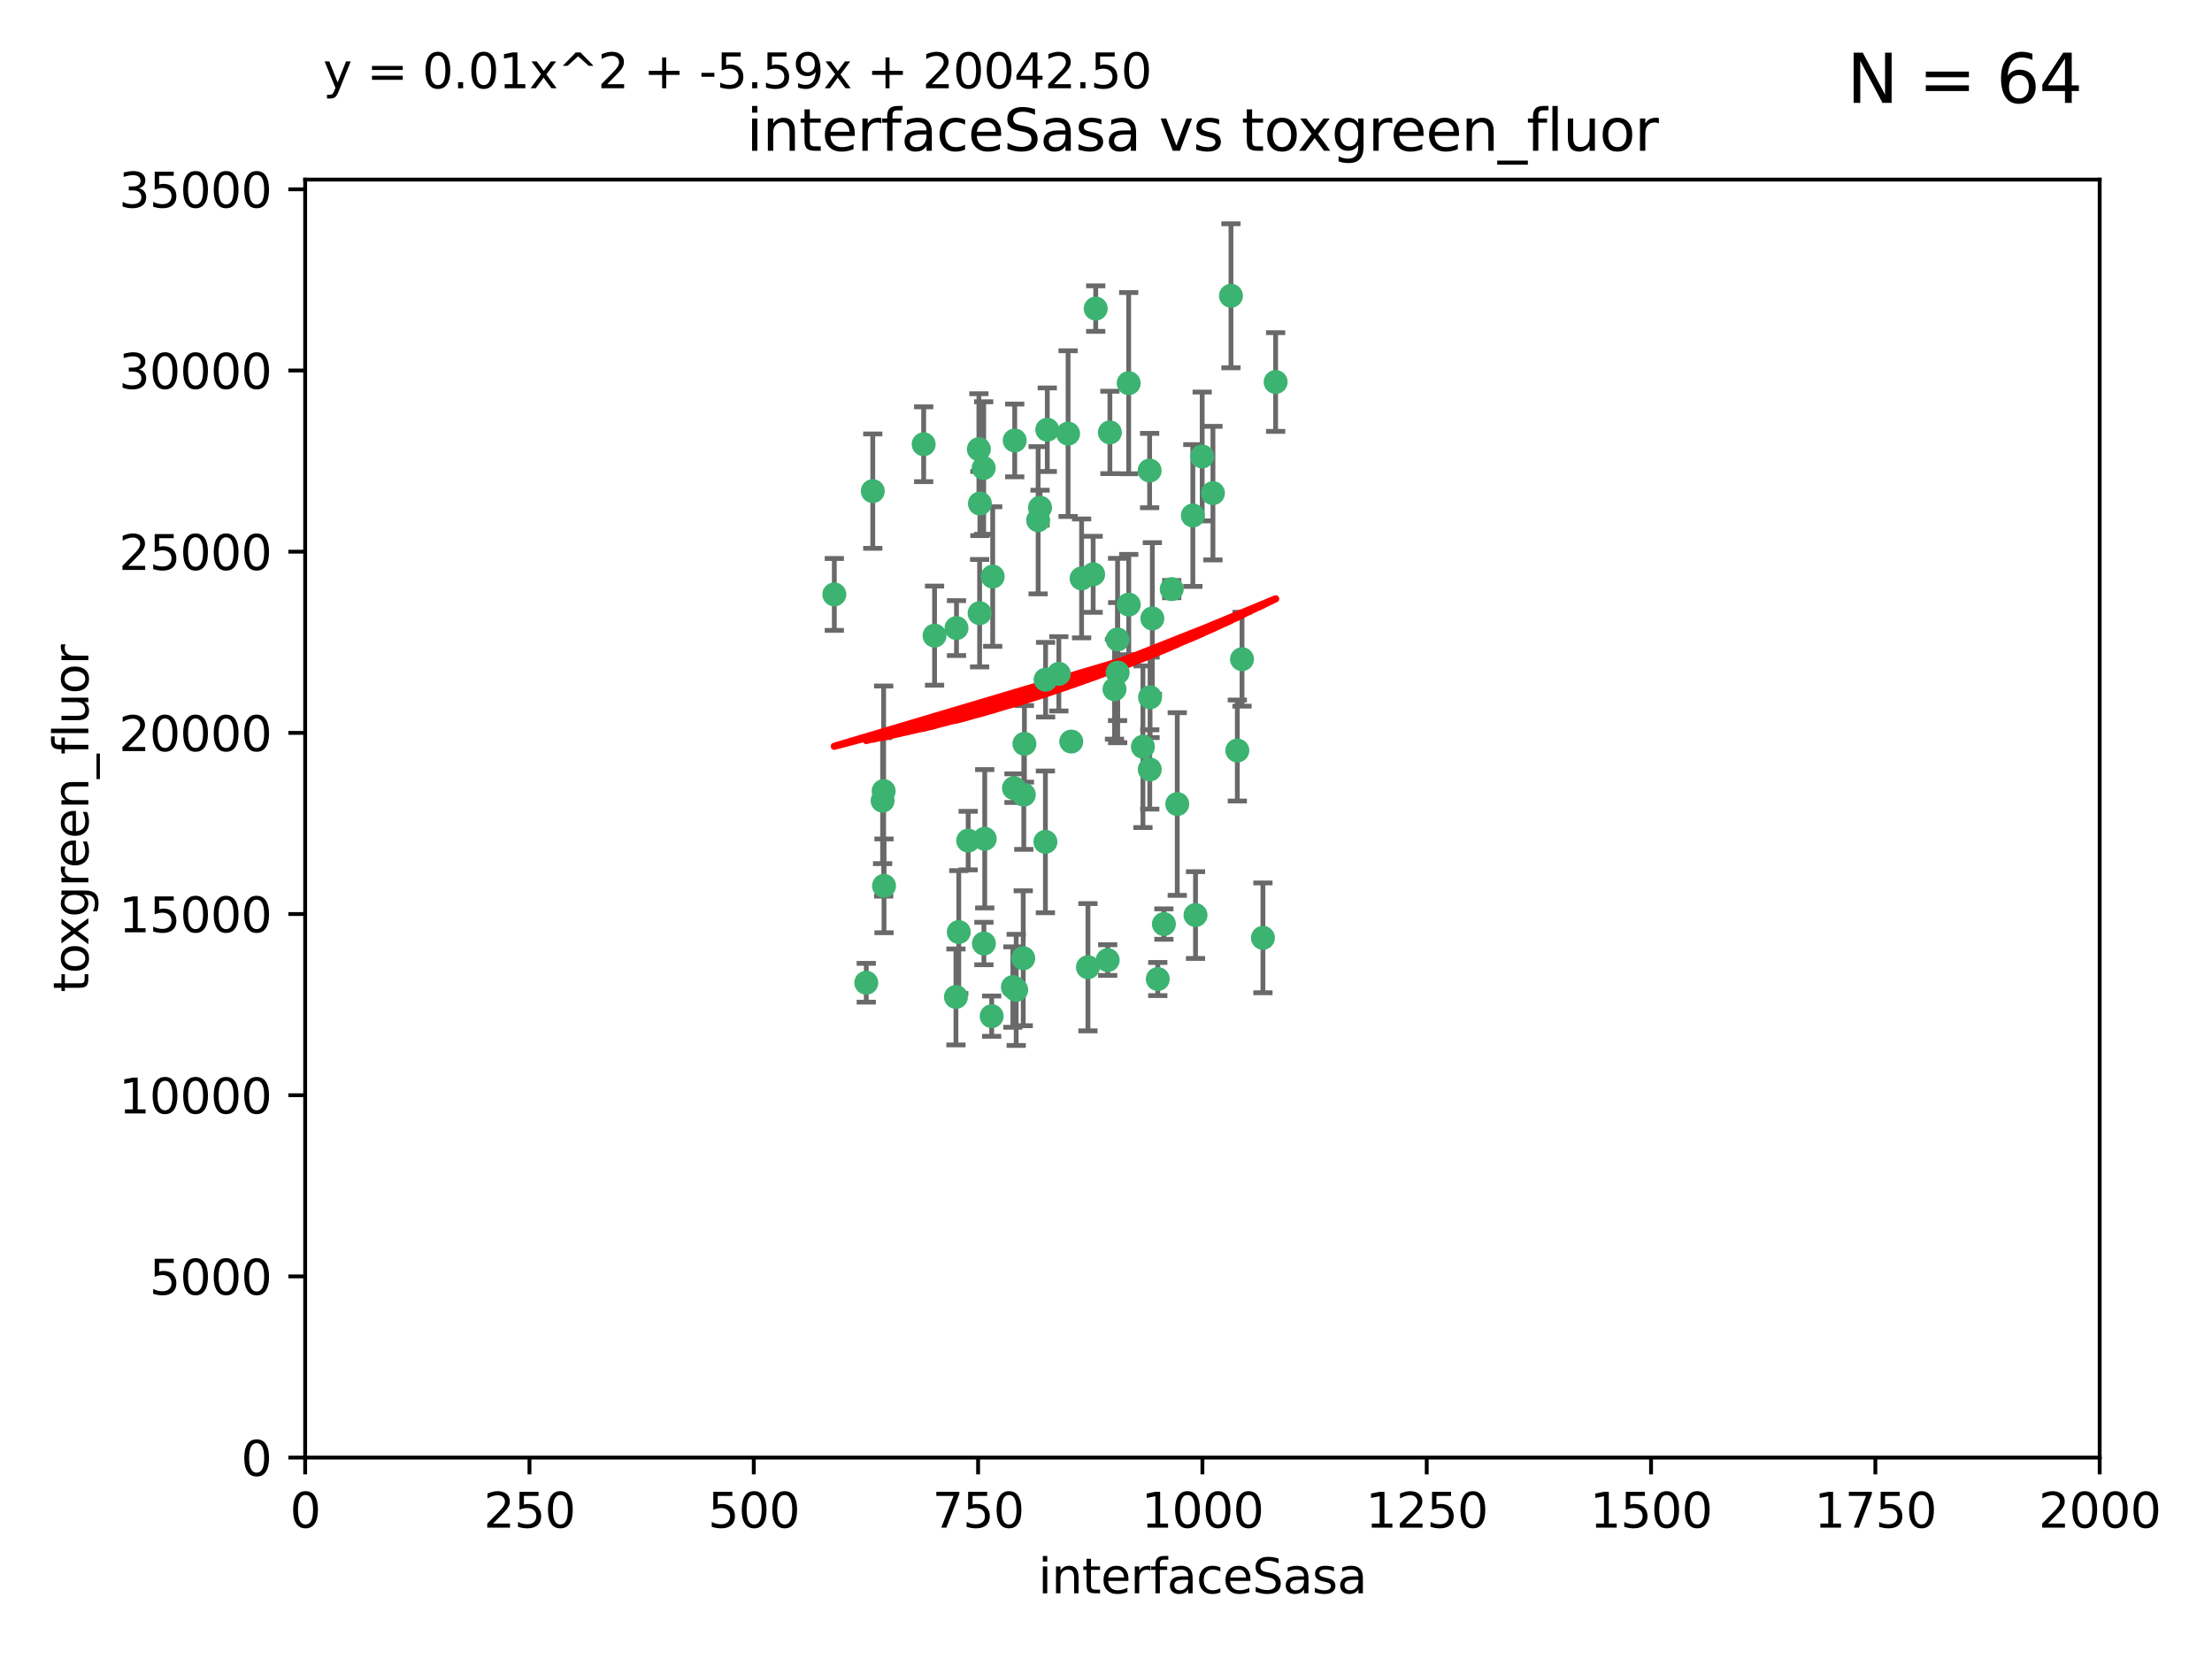 <?xml version="1.0" encoding="utf-8" standalone="no"?>
<!DOCTYPE svg PUBLIC "-//W3C//DTD SVG 1.1//EN"
  "http://www.w3.org/Graphics/SVG/1.1/DTD/svg11.dtd">
<svg xmlns:xlink="http://www.w3.org/1999/xlink" width="460.8pt" height="345.6pt" viewBox="0 0 460.8 345.6" xmlns="http://www.w3.org/2000/svg" version="1.1">
 <defs>
  <style type="text/css">*{stroke-linejoin: round; stroke-linecap: butt}</style>
 </defs>
 <g id="figure_1">
  <g id="patch_1">
   <path d="M 0 345.6 
L 460.8 345.6 
L 460.8 0 
L 0 0 
z
" style="fill: #ffffff"/>
  </g>
  <g id="axes_1">
   <g id="patch_2">
    <path d="M 63.571 303.64 
L 437.4 303.64 
L 437.4 37.411 
L 63.571 37.411 
z
" style="fill: #ffffff"/>
   </g>
   <g id="PathCollection_1">
    <defs>
     <path id="m2367b7f973" d="M 0 1.118 
C 0.297 1.118 0.581 1 0.791 0.791 
C 1 0.581 1.118 0.297 1.118 0 
C 1.118 -0.297 1 -0.581 0.791 -0.791 
C 0.581 -1 0.297 -1.118 0 -1.118 
C -0.297 -1.118 -0.581 -1 -0.791 -0.791 
C -1 -0.581 -1.118 -0.297 -1.118 0 
C -1.118 0.297 -1 0.581 -0.791 0.791 
C -0.581 1 -0.297 1.118 0 1.118 
z
" style="stroke: #3cb371"/>
    </defs>
    <g clip-path="url(#pd99a29a037)">
     <use xlink:href="#m2367b7f973" x="239.489" y="98.026" style="fill: #3cb371; stroke: #3cb371"/>
     <use xlink:href="#m2367b7f973" x="250.437" y="95.094" style="fill: #3cb371; stroke: #3cb371"/>
     <use xlink:href="#m2367b7f973" x="218.168" y="89.516" style="fill: #3cb371; stroke: #3cb371"/>
     <use xlink:href="#m2367b7f973" x="265.738" y="79.578" style="fill: #3cb371; stroke: #3cb371"/>
     <use xlink:href="#m2367b7f973" x="252.676" y="102.727" style="fill: #3cb371; stroke: #3cb371"/>
     <use xlink:href="#m2367b7f973" x="240.054" y="128.839" style="fill: #3cb371; stroke: #3cb371"/>
     <use xlink:href="#m2367b7f973" x="258.734" y="137.321" style="fill: #3cb371; stroke: #3cb371"/>
     <use xlink:href="#m2367b7f973" x="211.385" y="91.754" style="fill: #3cb371; stroke: #3cb371"/>
     <use xlink:href="#m2367b7f973" x="235.142" y="125.947" style="fill: #3cb371; stroke: #3cb371"/>
     <use xlink:href="#m2367b7f973" x="223.161" y="154.483" style="fill: #3cb371; stroke: #3cb371"/>
     <use xlink:href="#m2367b7f973" x="248.491" y="107.386" style="fill: #3cb371; stroke: #3cb371"/>
     <use xlink:href="#m2367b7f973" x="227.725" y="119.635" style="fill: #3cb371; stroke: #3cb371"/>
     <use xlink:href="#m2367b7f973" x="235.125" y="79.819" style="fill: #3cb371; stroke: #3cb371"/>
     <use xlink:href="#m2367b7f973" x="244.091" y="122.72" style="fill: #3cb371; stroke: #3cb371"/>
     <use xlink:href="#m2367b7f973" x="241.185" y="203.953" style="fill: #3cb371; stroke: #3cb371"/>
     <use xlink:href="#m2367b7f973" x="231.211" y="90.084" style="fill: #3cb371; stroke: #3cb371"/>
     <use xlink:href="#m2367b7f973" x="213.404" y="154.954" style="fill: #3cb371; stroke: #3cb371"/>
     <use xlink:href="#m2367b7f973" x="204.131" y="104.896" style="fill: #3cb371; stroke: #3cb371"/>
     <use xlink:href="#m2367b7f973" x="257.757" y="156.348" style="fill: #3cb371; stroke: #3cb371"/>
     <use xlink:href="#m2367b7f973" x="216.658" y="105.756" style="fill: #3cb371; stroke: #3cb371"/>
     <use xlink:href="#m2367b7f973" x="204.916" y="97.498" style="fill: #3cb371; stroke: #3cb371"/>
     <use xlink:href="#m2367b7f973" x="192.417" y="92.545" style="fill: #3cb371; stroke: #3cb371"/>
     <use xlink:href="#m2367b7f973" x="213.275" y="165.548" style="fill: #3cb371; stroke: #3cb371"/>
     <use xlink:href="#m2367b7f973" x="222.501" y="90.332" style="fill: #3cb371; stroke: #3cb371"/>
     <use xlink:href="#m2367b7f973" x="206.796" y="120.108" style="fill: #3cb371; stroke: #3cb371"/>
     <use xlink:href="#m2367b7f973" x="206.585" y="211.686" style="fill: #3cb371; stroke: #3cb371"/>
     <use xlink:href="#m2367b7f973" x="230.751" y="200.005" style="fill: #3cb371; stroke: #3cb371"/>
     <use xlink:href="#m2367b7f973" x="199.256" y="130.84" style="fill: #3cb371; stroke: #3cb371"/>
     <use xlink:href="#m2367b7f973" x="211.69" y="206.213" style="fill: #3cb371; stroke: #3cb371"/>
     <use xlink:href="#m2367b7f973" x="213.159" y="199.62" style="fill: #3cb371; stroke: #3cb371"/>
     <use xlink:href="#m2367b7f973" x="217.777" y="175.376" style="fill: #3cb371; stroke: #3cb371"/>
     <use xlink:href="#m2367b7f973" x="216.26" y="108.373" style="fill: #3cb371; stroke: #3cb371"/>
     <use xlink:href="#m2367b7f973" x="220.577" y="140.37" style="fill: #3cb371; stroke: #3cb371"/>
     <use xlink:href="#m2367b7f973" x="203.92" y="93.572" style="fill: #3cb371; stroke: #3cb371"/>
     <use xlink:href="#m2367b7f973" x="181.815" y="102.308" style="fill: #3cb371; stroke: #3cb371"/>
     <use xlink:href="#m2367b7f973" x="204.073" y="127.738" style="fill: #3cb371; stroke: #3cb371"/>
     <use xlink:href="#m2367b7f973" x="239.579" y="145.262" style="fill: #3cb371; stroke: #3cb371"/>
     <use xlink:href="#m2367b7f973" x="232.833" y="140.122" style="fill: #3cb371; stroke: #3cb371"/>
     <use xlink:href="#m2367b7f973" x="263.091" y="195.371" style="fill: #3cb371; stroke: #3cb371"/>
     <use xlink:href="#m2367b7f973" x="210.998" y="205.621" style="fill: #3cb371; stroke: #3cb371"/>
     <use xlink:href="#m2367b7f973" x="256.433" y="61.614" style="fill: #3cb371; stroke: #3cb371"/>
     <use xlink:href="#m2367b7f973" x="249.05" y="190.622" style="fill: #3cb371; stroke: #3cb371"/>
     <use xlink:href="#m2367b7f973" x="194.686" y="132.411" style="fill: #3cb371; stroke: #3cb371"/>
     <use xlink:href="#m2367b7f973" x="183.864" y="166.79" style="fill: #3cb371; stroke: #3cb371"/>
     <use xlink:href="#m2367b7f973" x="225.318" y="120.494" style="fill: #3cb371; stroke: #3cb371"/>
     <use xlink:href="#m2367b7f973" x="180.458" y="204.723" style="fill: #3cb371; stroke: #3cb371"/>
     <use xlink:href="#m2367b7f973" x="211.23" y="164.19" style="fill: #3cb371; stroke: #3cb371"/>
     <use xlink:href="#m2367b7f973" x="238.093" y="155.561" style="fill: #3cb371; stroke: #3cb371"/>
     <use xlink:href="#m2367b7f973" x="199.14" y="207.684" style="fill: #3cb371; stroke: #3cb371"/>
     <use xlink:href="#m2367b7f973" x="232.811" y="133.213" style="fill: #3cb371; stroke: #3cb371"/>
     <use xlink:href="#m2367b7f973" x="239.516" y="160.289" style="fill: #3cb371; stroke: #3cb371"/>
     <use xlink:href="#m2367b7f973" x="204.964" y="196.552" style="fill: #3cb371; stroke: #3cb371"/>
     <use xlink:href="#m2367b7f973" x="205.136" y="174.728" style="fill: #3cb371; stroke: #3cb371"/>
     <use xlink:href="#m2367b7f973" x="228.258" y="64.285" style="fill: #3cb371; stroke: #3cb371"/>
     <use xlink:href="#m2367b7f973" x="217.815" y="141.593" style="fill: #3cb371; stroke: #3cb371"/>
     <use xlink:href="#m2367b7f973" x="201.69" y="175.112" style="fill: #3cb371; stroke: #3cb371"/>
     <use xlink:href="#m2367b7f973" x="199.731" y="194.16" style="fill: #3cb371; stroke: #3cb371"/>
     <use xlink:href="#m2367b7f973" x="242.461" y="192.502" style="fill: #3cb371; stroke: #3cb371"/>
     <use xlink:href="#m2367b7f973" x="184.082" y="164.794" style="fill: #3cb371; stroke: #3cb371"/>
     <use xlink:href="#m2367b7f973" x="232.174" y="143.576" style="fill: #3cb371; stroke: #3cb371"/>
     <use xlink:href="#m2367b7f973" x="245.245" y="167.495" style="fill: #3cb371; stroke: #3cb371"/>
     <use xlink:href="#m2367b7f973" x="173.806" y="123.828" style="fill: #3cb371; stroke: #3cb371"/>
     <use xlink:href="#m2367b7f973" x="226.639" y="201.488" style="fill: #3cb371; stroke: #3cb371"/>
     <use xlink:href="#m2367b7f973" x="184.157" y="184.534" style="fill: #3cb371; stroke: #3cb371"/>
    </g>
   </g>
   <g id="matplotlib.axis_1">
    <g id="xtick_1">
     <g id="line2d_1">
      <defs>
       <path id="m3b9fda8f95" d="M 0 0 
L 0 3.5 
" style="stroke: #000000; stroke-width: 0.8"/>
      </defs>
      <g>
       <use xlink:href="#m3b9fda8f95" x="63.571" y="303.64" style="stroke: #000000; stroke-width: 0.8"/>
      </g>
     </g>
     <g id="text_1">
      <!-- 0 -->
      <g transform="translate(60.39 318.238)scale(0.1 -0.1)">
       <defs>
        <path id="DejaVuSans-30" d="M 2034 4250 
Q 1547 4250 1301 3770 
Q 1056 3291 1056 2328 
Q 1056 1369 1301 889 
Q 1547 409 2034 409 
Q 2525 409 2770 889 
Q 3016 1369 3016 2328 
Q 3016 3291 2770 3770 
Q 2525 4250 2034 4250 
z
M 2034 4750 
Q 2819 4750 3233 4129 
Q 3647 3509 3647 2328 
Q 3647 1150 3233 529 
Q 2819 -91 2034 -91 
Q 1250 -91 836 529 
Q 422 1150 422 2328 
Q 422 3509 836 4129 
Q 1250 4750 2034 4750 
z
" transform="scale(0.016)"/>
       </defs>
       <use xlink:href="#DejaVuSans-30"/>
      </g>
     </g>
    </g>
    <g id="xtick_2">
     <g id="line2d_2">
      <g>
       <use xlink:href="#m3b9fda8f95" x="110.3" y="303.64" style="stroke: #000000; stroke-width: 0.8"/>
      </g>
     </g>
     <g id="text_2">
      <!-- 250 -->
      <g transform="translate(100.756 318.238)scale(0.1 -0.1)">
       <defs>
        <path id="DejaVuSans-32" d="M 1228 531 
L 3431 531 
L 3431 0 
L 469 0 
L 469 531 
Q 828 903 1448 1529 
Q 2069 2156 2228 2338 
Q 2531 2678 2651 2914 
Q 2772 3150 2772 3378 
Q 2772 3750 2511 3984 
Q 2250 4219 1831 4219 
Q 1534 4219 1204 4116 
Q 875 4013 500 3803 
L 500 4441 
Q 881 4594 1212 4672 
Q 1544 4750 1819 4750 
Q 2544 4750 2975 4387 
Q 3406 4025 3406 3419 
Q 3406 3131 3298 2873 
Q 3191 2616 2906 2266 
Q 2828 2175 2409 1742 
Q 1991 1309 1228 531 
z
" transform="scale(0.016)"/>
        <path id="DejaVuSans-35" d="M 691 4666 
L 3169 4666 
L 3169 4134 
L 1269 4134 
L 1269 2991 
Q 1406 3038 1543 3061 
Q 1681 3084 1819 3084 
Q 2600 3084 3056 2656 
Q 3513 2228 3513 1497 
Q 3513 744 3044 326 
Q 2575 -91 1722 -91 
Q 1428 -91 1123 -41 
Q 819 9 494 109 
L 494 744 
Q 775 591 1075 516 
Q 1375 441 1709 441 
Q 2250 441 2565 725 
Q 2881 1009 2881 1497 
Q 2881 1984 2565 2268 
Q 2250 2553 1709 2553 
Q 1456 2553 1204 2497 
Q 953 2441 691 2322 
L 691 4666 
z
" transform="scale(0.016)"/>
       </defs>
       <use xlink:href="#DejaVuSans-32"/>
       <use xlink:href="#DejaVuSans-35" x="63.623"/>
       <use xlink:href="#DejaVuSans-30" x="127.246"/>
      </g>
     </g>
    </g>
    <g id="xtick_3">
     <g id="line2d_3">
      <g>
       <use xlink:href="#m3b9fda8f95" x="157.028" y="303.64" style="stroke: #000000; stroke-width: 0.8"/>
      </g>
     </g>
     <g id="text_3">
      <!-- 500 -->
      <g transform="translate(147.485 318.238)scale(0.1 -0.1)">
       <use xlink:href="#DejaVuSans-35"/>
       <use xlink:href="#DejaVuSans-30" x="63.623"/>
       <use xlink:href="#DejaVuSans-30" x="127.246"/>
      </g>
     </g>
    </g>
    <g id="xtick_4">
     <g id="line2d_4">
      <g>
       <use xlink:href="#m3b9fda8f95" x="203.757" y="303.64" style="stroke: #000000; stroke-width: 0.8"/>
      </g>
     </g>
     <g id="text_4">
      <!-- 750 -->
      <g transform="translate(194.213 318.238)scale(0.1 -0.1)">
       <defs>
        <path id="DejaVuSans-37" d="M 525 4666 
L 3525 4666 
L 3525 4397 
L 1831 0 
L 1172 0 
L 2766 4134 
L 525 4134 
L 525 4666 
z
" transform="scale(0.016)"/>
       </defs>
       <use xlink:href="#DejaVuSans-37"/>
       <use xlink:href="#DejaVuSans-35" x="63.623"/>
       <use xlink:href="#DejaVuSans-30" x="127.246"/>
      </g>
     </g>
    </g>
    <g id="xtick_5">
     <g id="line2d_5">
      <g>
       <use xlink:href="#m3b9fda8f95" x="250.486" y="303.64" style="stroke: #000000; stroke-width: 0.8"/>
      </g>
     </g>
     <g id="text_5">
      <!-- 1000 -->
      <g transform="translate(237.761 318.238)scale(0.1 -0.1)">
       <defs>
        <path id="DejaVuSans-31" d="M 794 531 
L 1825 531 
L 1825 4091 
L 703 3866 
L 703 4441 
L 1819 4666 
L 2450 4666 
L 2450 531 
L 3481 531 
L 3481 0 
L 794 0 
L 794 531 
z
" transform="scale(0.016)"/>
       </defs>
       <use xlink:href="#DejaVuSans-31"/>
       <use xlink:href="#DejaVuSans-30" x="63.623"/>
       <use xlink:href="#DejaVuSans-30" x="127.246"/>
       <use xlink:href="#DejaVuSans-30" x="190.869"/>
      </g>
     </g>
    </g>
    <g id="xtick_6">
     <g id="line2d_6">
      <g>
       <use xlink:href="#m3b9fda8f95" x="297.214" y="303.64" style="stroke: #000000; stroke-width: 0.8"/>
      </g>
     </g>
     <g id="text_6">
      <!-- 1250 -->
      <g transform="translate(284.489 318.238)scale(0.1 -0.1)">
       <use xlink:href="#DejaVuSans-31"/>
       <use xlink:href="#DejaVuSans-32" x="63.623"/>
       <use xlink:href="#DejaVuSans-35" x="127.246"/>
       <use xlink:href="#DejaVuSans-30" x="190.869"/>
      </g>
     </g>
    </g>
    <g id="xtick_7">
     <g id="line2d_7">
      <g>
       <use xlink:href="#m3b9fda8f95" x="343.943" y="303.64" style="stroke: #000000; stroke-width: 0.8"/>
      </g>
     </g>
     <g id="text_7">
      <!-- 1500 -->
      <g transform="translate(331.218 318.238)scale(0.1 -0.1)">
       <use xlink:href="#DejaVuSans-31"/>
       <use xlink:href="#DejaVuSans-35" x="63.623"/>
       <use xlink:href="#DejaVuSans-30" x="127.246"/>
       <use xlink:href="#DejaVuSans-30" x="190.869"/>
      </g>
     </g>
    </g>
    <g id="xtick_8">
     <g id="line2d_8">
      <g>
       <use xlink:href="#m3b9fda8f95" x="390.671" y="303.64" style="stroke: #000000; stroke-width: 0.8"/>
      </g>
     </g>
     <g id="text_8">
      <!-- 1750 -->
      <g transform="translate(377.946 318.238)scale(0.1 -0.1)">
       <use xlink:href="#DejaVuSans-31"/>
       <use xlink:href="#DejaVuSans-37" x="63.623"/>
       <use xlink:href="#DejaVuSans-35" x="127.246"/>
       <use xlink:href="#DejaVuSans-30" x="190.869"/>
      </g>
     </g>
    </g>
    <g id="xtick_9">
     <g id="line2d_9">
      <g>
       <use xlink:href="#m3b9fda8f95" x="437.4" y="303.64" style="stroke: #000000; stroke-width: 0.8"/>
      </g>
     </g>
     <g id="text_9">
      <!-- 2000 -->
      <g transform="translate(424.675 318.238)scale(0.1 -0.1)">
       <use xlink:href="#DejaVuSans-32"/>
       <use xlink:href="#DejaVuSans-30" x="63.623"/>
       <use xlink:href="#DejaVuSans-30" x="127.246"/>
       <use xlink:href="#DejaVuSans-30" x="190.869"/>
      </g>
     </g>
    </g>
    <g id="text_10">
     <!-- interfaceSasa -->
     <g transform="translate(216.279 331.917)scale(0.1 -0.1)">
      <defs>
       <path id="DejaVuSans-69" d="M 603 3500 
L 1178 3500 
L 1178 0 
L 603 0 
L 603 3500 
z
M 603 4863 
L 1178 4863 
L 1178 4134 
L 603 4134 
L 603 4863 
z
" transform="scale(0.016)"/>
       <path id="DejaVuSans-6e" d="M 3513 2113 
L 3513 0 
L 2938 0 
L 2938 2094 
Q 2938 2591 2744 2837 
Q 2550 3084 2163 3084 
Q 1697 3084 1428 2787 
Q 1159 2491 1159 1978 
L 1159 0 
L 581 0 
L 581 3500 
L 1159 3500 
L 1159 2956 
Q 1366 3272 1645 3428 
Q 1925 3584 2291 3584 
Q 2894 3584 3203 3211 
Q 3513 2838 3513 2113 
z
" transform="scale(0.016)"/>
       <path id="DejaVuSans-74" d="M 1172 4494 
L 1172 3500 
L 2356 3500 
L 2356 3053 
L 1172 3053 
L 1172 1153 
Q 1172 725 1289 603 
Q 1406 481 1766 481 
L 2356 481 
L 2356 0 
L 1766 0 
Q 1100 0 847 248 
Q 594 497 594 1153 
L 594 3053 
L 172 3053 
L 172 3500 
L 594 3500 
L 594 4494 
L 1172 4494 
z
" transform="scale(0.016)"/>
       <path id="DejaVuSans-65" d="M 3597 1894 
L 3597 1613 
L 953 1613 
Q 991 1019 1311 708 
Q 1631 397 2203 397 
Q 2534 397 2845 478 
Q 3156 559 3463 722 
L 3463 178 
Q 3153 47 2828 -22 
Q 2503 -91 2169 -91 
Q 1331 -91 842 396 
Q 353 884 353 1716 
Q 353 2575 817 3079 
Q 1281 3584 2069 3584 
Q 2775 3584 3186 3129 
Q 3597 2675 3597 1894 
z
M 3022 2063 
Q 3016 2534 2758 2815 
Q 2500 3097 2075 3097 
Q 1594 3097 1305 2825 
Q 1016 2553 972 2059 
L 3022 2063 
z
" transform="scale(0.016)"/>
       <path id="DejaVuSans-72" d="M 2631 2963 
Q 2534 3019 2420 3045 
Q 2306 3072 2169 3072 
Q 1681 3072 1420 2755 
Q 1159 2438 1159 1844 
L 1159 0 
L 581 0 
L 581 3500 
L 1159 3500 
L 1159 2956 
Q 1341 3275 1631 3429 
Q 1922 3584 2338 3584 
Q 2397 3584 2469 3576 
Q 2541 3569 2628 3553 
L 2631 2963 
z
" transform="scale(0.016)"/>
       <path id="DejaVuSans-66" d="M 2375 4863 
L 2375 4384 
L 1825 4384 
Q 1516 4384 1395 4259 
Q 1275 4134 1275 3809 
L 1275 3500 
L 2222 3500 
L 2222 3053 
L 1275 3053 
L 1275 0 
L 697 0 
L 697 3053 
L 147 3053 
L 147 3500 
L 697 3500 
L 697 3744 
Q 697 4328 969 4595 
Q 1241 4863 1831 4863 
L 2375 4863 
z
" transform="scale(0.016)"/>
       <path id="DejaVuSans-61" d="M 2194 1759 
Q 1497 1759 1228 1600 
Q 959 1441 959 1056 
Q 959 750 1161 570 
Q 1363 391 1709 391 
Q 2188 391 2477 730 
Q 2766 1069 2766 1631 
L 2766 1759 
L 2194 1759 
z
M 3341 1997 
L 3341 0 
L 2766 0 
L 2766 531 
Q 2569 213 2275 61 
Q 1981 -91 1556 -91 
Q 1019 -91 701 211 
Q 384 513 384 1019 
Q 384 1609 779 1909 
Q 1175 2209 1959 2209 
L 2766 2209 
L 2766 2266 
Q 2766 2663 2505 2880 
Q 2244 3097 1772 3097 
Q 1472 3097 1187 3025 
Q 903 2953 641 2809 
L 641 3341 
Q 956 3463 1253 3523 
Q 1550 3584 1831 3584 
Q 2591 3584 2966 3190 
Q 3341 2797 3341 1997 
z
" transform="scale(0.016)"/>
       <path id="DejaVuSans-63" d="M 3122 3366 
L 3122 2828 
Q 2878 2963 2633 3030 
Q 2388 3097 2138 3097 
Q 1578 3097 1268 2742 
Q 959 2388 959 1747 
Q 959 1106 1268 751 
Q 1578 397 2138 397 
Q 2388 397 2633 464 
Q 2878 531 3122 666 
L 3122 134 
Q 2881 22 2623 -34 
Q 2366 -91 2075 -91 
Q 1284 -91 818 406 
Q 353 903 353 1747 
Q 353 2603 823 3093 
Q 1294 3584 2113 3584 
Q 2378 3584 2631 3529 
Q 2884 3475 3122 3366 
z
" transform="scale(0.016)"/>
       <path id="DejaVuSans-53" d="M 3425 4513 
L 3425 3897 
Q 3066 4069 2747 4153 
Q 2428 4238 2131 4238 
Q 1616 4238 1336 4038 
Q 1056 3838 1056 3469 
Q 1056 3159 1242 3001 
Q 1428 2844 1947 2747 
L 2328 2669 
Q 3034 2534 3370 2195 
Q 3706 1856 3706 1288 
Q 3706 609 3251 259 
Q 2797 -91 1919 -91 
Q 1588 -91 1214 -16 
Q 841 59 441 206 
L 441 856 
Q 825 641 1194 531 
Q 1563 422 1919 422 
Q 2459 422 2753 634 
Q 3047 847 3047 1241 
Q 3047 1584 2836 1778 
Q 2625 1972 2144 2069 
L 1759 2144 
Q 1053 2284 737 2584 
Q 422 2884 422 3419 
Q 422 4038 858 4394 
Q 1294 4750 2059 4750 
Q 2388 4750 2728 4690 
Q 3069 4631 3425 4513 
z
" transform="scale(0.016)"/>
       <path id="DejaVuSans-73" d="M 2834 3397 
L 2834 2853 
Q 2591 2978 2328 3040 
Q 2066 3103 1784 3103 
Q 1356 3103 1142 2972 
Q 928 2841 928 2578 
Q 928 2378 1081 2264 
Q 1234 2150 1697 2047 
L 1894 2003 
Q 2506 1872 2764 1633 
Q 3022 1394 3022 966 
Q 3022 478 2636 193 
Q 2250 -91 1575 -91 
Q 1294 -91 989 -36 
Q 684 19 347 128 
L 347 722 
Q 666 556 975 473 
Q 1284 391 1588 391 
Q 1994 391 2212 530 
Q 2431 669 2431 922 
Q 2431 1156 2273 1281 
Q 2116 1406 1581 1522 
L 1381 1569 
Q 847 1681 609 1914 
Q 372 2147 372 2553 
Q 372 3047 722 3315 
Q 1072 3584 1716 3584 
Q 2034 3584 2315 3537 
Q 2597 3491 2834 3397 
z
" transform="scale(0.016)"/>
      </defs>
      <use xlink:href="#DejaVuSans-69"/>
      <use xlink:href="#DejaVuSans-6e" x="27.783"/>
      <use xlink:href="#DejaVuSans-74" x="91.162"/>
      <use xlink:href="#DejaVuSans-65" x="130.371"/>
      <use xlink:href="#DejaVuSans-72" x="191.895"/>
      <use xlink:href="#DejaVuSans-66" x="233.008"/>
      <use xlink:href="#DejaVuSans-61" x="268.213"/>
      <use xlink:href="#DejaVuSans-63" x="329.492"/>
      <use xlink:href="#DejaVuSans-65" x="384.473"/>
      <use xlink:href="#DejaVuSans-53" x="445.996"/>
      <use xlink:href="#DejaVuSans-61" x="509.473"/>
      <use xlink:href="#DejaVuSans-73" x="570.752"/>
      <use xlink:href="#DejaVuSans-61" x="622.852"/>
     </g>
    </g>
   </g>
   <g id="matplotlib.axis_2">
    <g id="ytick_1">
     <g id="line2d_10">
      <defs>
       <path id="mb2cb18491d" d="M 0 0 
L -3.5 0 
" style="stroke: #000000; stroke-width: 0.8"/>
      </defs>
      <g>
       <use xlink:href="#mb2cb18491d" x="63.571" y="303.64" style="stroke: #000000; stroke-width: 0.8"/>
      </g>
     </g>
     <g id="text_11">
      <!-- 0 -->
      <g transform="translate(50.209 307.439)scale(0.1 -0.1)">
       <use xlink:href="#DejaVuSans-30"/>
      </g>
     </g>
    </g>
    <g id="ytick_2">
     <g id="line2d_11">
      <g>
       <use xlink:href="#mb2cb18491d" x="63.571" y="265.897" style="stroke: #000000; stroke-width: 0.8"/>
      </g>
     </g>
     <g id="text_12">
      <!-- 5000 -->
      <g transform="translate(31.121 269.696)scale(0.1 -0.1)">
       <use xlink:href="#DejaVuSans-35"/>
       <use xlink:href="#DejaVuSans-30" x="63.623"/>
       <use xlink:href="#DejaVuSans-30" x="127.246"/>
       <use xlink:href="#DejaVuSans-30" x="190.869"/>
      </g>
     </g>
    </g>
    <g id="ytick_3">
     <g id="line2d_12">
      <g>
       <use xlink:href="#mb2cb18491d" x="63.571" y="228.154" style="stroke: #000000; stroke-width: 0.8"/>
      </g>
     </g>
     <g id="text_13">
      <!-- 10000 -->
      <g transform="translate(24.759 231.953)scale(0.1 -0.1)">
       <use xlink:href="#DejaVuSans-31"/>
       <use xlink:href="#DejaVuSans-30" x="63.623"/>
       <use xlink:href="#DejaVuSans-30" x="127.246"/>
       <use xlink:href="#DejaVuSans-30" x="190.869"/>
       <use xlink:href="#DejaVuSans-30" x="254.492"/>
      </g>
     </g>
    </g>
    <g id="ytick_4">
     <g id="line2d_13">
      <g>
       <use xlink:href="#mb2cb18491d" x="63.571" y="190.411" style="stroke: #000000; stroke-width: 0.8"/>
      </g>
     </g>
     <g id="text_14">
      <!-- 15000 -->
      <g transform="translate(24.759 194.21)scale(0.1 -0.1)">
       <use xlink:href="#DejaVuSans-31"/>
       <use xlink:href="#DejaVuSans-35" x="63.623"/>
       <use xlink:href="#DejaVuSans-30" x="127.246"/>
       <use xlink:href="#DejaVuSans-30" x="190.869"/>
       <use xlink:href="#DejaVuSans-30" x="254.492"/>
      </g>
     </g>
    </g>
    <g id="ytick_5">
     <g id="line2d_14">
      <g>
       <use xlink:href="#mb2cb18491d" x="63.571" y="152.668" style="stroke: #000000; stroke-width: 0.8"/>
      </g>
     </g>
     <g id="text_15">
      <!-- 20000 -->
      <g transform="translate(24.759 156.467)scale(0.1 -0.1)">
       <use xlink:href="#DejaVuSans-32"/>
       <use xlink:href="#DejaVuSans-30" x="63.623"/>
       <use xlink:href="#DejaVuSans-30" x="127.246"/>
       <use xlink:href="#DejaVuSans-30" x="190.869"/>
       <use xlink:href="#DejaVuSans-30" x="254.492"/>
      </g>
     </g>
    </g>
    <g id="ytick_6">
     <g id="line2d_15">
      <g>
       <use xlink:href="#mb2cb18491d" x="63.571" y="114.925" style="stroke: #000000; stroke-width: 0.8"/>
      </g>
     </g>
     <g id="text_16">
      <!-- 25000 -->
      <g transform="translate(24.759 118.724)scale(0.1 -0.1)">
       <use xlink:href="#DejaVuSans-32"/>
       <use xlink:href="#DejaVuSans-35" x="63.623"/>
       <use xlink:href="#DejaVuSans-30" x="127.246"/>
       <use xlink:href="#DejaVuSans-30" x="190.869"/>
       <use xlink:href="#DejaVuSans-30" x="254.492"/>
      </g>
     </g>
    </g>
    <g id="ytick_7">
     <g id="line2d_16">
      <g>
       <use xlink:href="#mb2cb18491d" x="63.571" y="77.181" style="stroke: #000000; stroke-width: 0.8"/>
      </g>
     </g>
     <g id="text_17">
      <!-- 30000 -->
      <g transform="translate(24.759 80.981)scale(0.1 -0.1)">
       <defs>
        <path id="DejaVuSans-33" d="M 2597 2516 
Q 3050 2419 3304 2112 
Q 3559 1806 3559 1356 
Q 3559 666 3084 287 
Q 2609 -91 1734 -91 
Q 1441 -91 1130 -33 
Q 819 25 488 141 
L 488 750 
Q 750 597 1062 519 
Q 1375 441 1716 441 
Q 2309 441 2620 675 
Q 2931 909 2931 1356 
Q 2931 1769 2642 2001 
Q 2353 2234 1838 2234 
L 1294 2234 
L 1294 2753 
L 1863 2753 
Q 2328 2753 2575 2939 
Q 2822 3125 2822 3475 
Q 2822 3834 2567 4026 
Q 2313 4219 1838 4219 
Q 1578 4219 1281 4162 
Q 984 4106 628 3988 
L 628 4550 
Q 988 4650 1302 4700 
Q 1616 4750 1894 4750 
Q 2613 4750 3031 4423 
Q 3450 4097 3450 3541 
Q 3450 3153 3228 2886 
Q 3006 2619 2597 2516 
z
" transform="scale(0.016)"/>
       </defs>
       <use xlink:href="#DejaVuSans-33"/>
       <use xlink:href="#DejaVuSans-30" x="63.623"/>
       <use xlink:href="#DejaVuSans-30" x="127.246"/>
       <use xlink:href="#DejaVuSans-30" x="190.869"/>
       <use xlink:href="#DejaVuSans-30" x="254.492"/>
      </g>
     </g>
    </g>
    <g id="ytick_8">
     <g id="line2d_17">
      <g>
       <use xlink:href="#mb2cb18491d" x="63.571" y="39.438" style="stroke: #000000; stroke-width: 0.8"/>
      </g>
     </g>
     <g id="text_18">
      <!-- 35000 -->
      <g transform="translate(24.759 43.238)scale(0.1 -0.1)">
       <use xlink:href="#DejaVuSans-33"/>
       <use xlink:href="#DejaVuSans-35" x="63.623"/>
       <use xlink:href="#DejaVuSans-30" x="127.246"/>
       <use xlink:href="#DejaVuSans-30" x="190.869"/>
       <use xlink:href="#DejaVuSans-30" x="254.492"/>
      </g>
     </g>
    </g>
    <g id="text_19">
     <!-- toxgreen_fluor -->
     <g transform="translate(18.401 206.72)rotate(-90)scale(0.1 -0.1)">
      <defs>
       <path id="DejaVuSans-6f" d="M 1959 3097 
Q 1497 3097 1228 2736 
Q 959 2375 959 1747 
Q 959 1119 1226 758 
Q 1494 397 1959 397 
Q 2419 397 2687 759 
Q 2956 1122 2956 1747 
Q 2956 2369 2687 2733 
Q 2419 3097 1959 3097 
z
M 1959 3584 
Q 2709 3584 3137 3096 
Q 3566 2609 3566 1747 
Q 3566 888 3137 398 
Q 2709 -91 1959 -91 
Q 1206 -91 779 398 
Q 353 888 353 1747 
Q 353 2609 779 3096 
Q 1206 3584 1959 3584 
z
" transform="scale(0.016)"/>
       <path id="DejaVuSans-78" d="M 3513 3500 
L 2247 1797 
L 3578 0 
L 2900 0 
L 1881 1375 
L 863 0 
L 184 0 
L 1544 1831 
L 300 3500 
L 978 3500 
L 1906 2253 
L 2834 3500 
L 3513 3500 
z
" transform="scale(0.016)"/>
       <path id="DejaVuSans-67" d="M 2906 1791 
Q 2906 2416 2648 2759 
Q 2391 3103 1925 3103 
Q 1463 3103 1205 2759 
Q 947 2416 947 1791 
Q 947 1169 1205 825 
Q 1463 481 1925 481 
Q 2391 481 2648 825 
Q 2906 1169 2906 1791 
z
M 3481 434 
Q 3481 -459 3084 -895 
Q 2688 -1331 1869 -1331 
Q 1566 -1331 1297 -1286 
Q 1028 -1241 775 -1147 
L 775 -588 
Q 1028 -725 1275 -790 
Q 1522 -856 1778 -856 
Q 2344 -856 2625 -561 
Q 2906 -266 2906 331 
L 2906 616 
Q 2728 306 2450 153 
Q 2172 0 1784 0 
Q 1141 0 747 490 
Q 353 981 353 1791 
Q 353 2603 747 3093 
Q 1141 3584 1784 3584 
Q 2172 3584 2450 3431 
Q 2728 3278 2906 2969 
L 2906 3500 
L 3481 3500 
L 3481 434 
z
" transform="scale(0.016)"/>
       <path id="DejaVuSans-5f" d="M 3263 -1063 
L 3263 -1509 
L -63 -1509 
L -63 -1063 
L 3263 -1063 
z
" transform="scale(0.016)"/>
       <path id="DejaVuSans-6c" d="M 603 4863 
L 1178 4863 
L 1178 0 
L 603 0 
L 603 4863 
z
" transform="scale(0.016)"/>
       <path id="DejaVuSans-75" d="M 544 1381 
L 544 3500 
L 1119 3500 
L 1119 1403 
Q 1119 906 1312 657 
Q 1506 409 1894 409 
Q 2359 409 2629 706 
Q 2900 1003 2900 1516 
L 2900 3500 
L 3475 3500 
L 3475 0 
L 2900 0 
L 2900 538 
Q 2691 219 2414 64 
Q 2138 -91 1772 -91 
Q 1169 -91 856 284 
Q 544 659 544 1381 
z
M 1991 3584 
L 1991 3584 
z
" transform="scale(0.016)"/>
      </defs>
      <use xlink:href="#DejaVuSans-74"/>
      <use xlink:href="#DejaVuSans-6f" x="39.209"/>
      <use xlink:href="#DejaVuSans-78" x="97.266"/>
      <use xlink:href="#DejaVuSans-67" x="156.445"/>
      <use xlink:href="#DejaVuSans-72" x="219.922"/>
      <use xlink:href="#DejaVuSans-65" x="258.785"/>
      <use xlink:href="#DejaVuSans-65" x="320.309"/>
      <use xlink:href="#DejaVuSans-6e" x="381.832"/>
      <use xlink:href="#DejaVuSans-5f" x="445.211"/>
      <use xlink:href="#DejaVuSans-66" x="495.211"/>
      <use xlink:href="#DejaVuSans-6c" x="530.416"/>
      <use xlink:href="#DejaVuSans-75" x="558.199"/>
      <use xlink:href="#DejaVuSans-6f" x="621.578"/>
      <use xlink:href="#DejaVuSans-72" x="682.76"/>
     </g>
    </g>
   </g>
   <g id="LineCollection_1">
    <path d="M 239.489 105.772 
L 239.489 90.281 
" clip-path="url(#pd99a29a037)" style="fill: none; stroke: #696969"/>
    <path d="M 250.437 108.514 
L 250.437 81.675 
" clip-path="url(#pd99a29a037)" style="fill: none; stroke: #696969"/>
    <path d="M 218.168 98.217 
L 218.168 80.815 
" clip-path="url(#pd99a29a037)" style="fill: none; stroke: #696969"/>
    <path d="M 265.738 89.863 
L 265.738 69.294 
" clip-path="url(#pd99a29a037)" style="fill: none; stroke: #696969"/>
    <path d="M 252.676 116.638 
L 252.676 88.815 
" clip-path="url(#pd99a29a037)" style="fill: none; stroke: #696969"/>
    <path d="M 240.054 144.637 
L 240.054 113.041 
" clip-path="url(#pd99a29a037)" style="fill: none; stroke: #696969"/>
    <path d="M 258.734 147.102 
L 258.734 127.541 
" clip-path="url(#pd99a29a037)" style="fill: none; stroke: #696969"/>
    <path d="M 211.385 99.334 
L 211.385 84.174 
" clip-path="url(#pd99a29a037)" style="fill: none; stroke: #696969"/>
    <path d="M 235.142 136.397 
L 235.142 115.497 
" clip-path="url(#pd99a29a037)" style="fill: none; stroke: #696969"/>
    <path d="M 223.161 155.048 
L 223.161 153.918 
" clip-path="url(#pd99a29a037)" style="fill: none; stroke: #696969"/>
    <path d="M 248.491 122.155 
L 248.491 92.617 
" clip-path="url(#pd99a29a037)" style="fill: none; stroke: #696969"/>
    <path d="M 227.725 127.554 
L 227.725 111.717 
" clip-path="url(#pd99a29a037)" style="fill: none; stroke: #696969"/>
    <path d="M 235.125 98.693 
L 235.125 60.945 
" clip-path="url(#pd99a29a037)" style="fill: none; stroke: #696969"/>
    <path d="M 244.091 124.514 
L 244.091 120.926 
" clip-path="url(#pd99a29a037)" style="fill: none; stroke: #696969"/>
    <path d="M 241.185 207.405 
L 241.185 200.501 
" clip-path="url(#pd99a29a037)" style="fill: none; stroke: #696969"/>
    <path d="M 231.211 98.668 
L 231.211 81.501 
" clip-path="url(#pd99a29a037)" style="fill: none; stroke: #696969"/>
    <path d="M 213.404 162.929 
L 213.404 146.979 
" clip-path="url(#pd99a29a037)" style="fill: none; stroke: #696969"/>
    <path d="M 204.131 111.578 
L 204.131 98.214 
" clip-path="url(#pd99a29a037)" style="fill: none; stroke: #696969"/>
    <path d="M 257.757 166.868 
L 257.757 145.829 
" clip-path="url(#pd99a29a037)" style="fill: none; stroke: #696969"/>
    <path d="M 216.658 109.392 
L 216.658 102.12 
" clip-path="url(#pd99a29a037)" style="fill: none; stroke: #696969"/>
    <path d="M 204.916 111.302 
L 204.916 83.693 
" clip-path="url(#pd99a29a037)" style="fill: none; stroke: #696969"/>
    <path d="M 192.417 100.341 
L 192.417 84.749 
" clip-path="url(#pd99a29a037)" style="fill: none; stroke: #696969"/>
    <path d="M 213.275 176.939 
L 213.275 154.157 
" clip-path="url(#pd99a29a037)" style="fill: none; stroke: #696969"/>
    <path d="M 222.501 107.592 
L 222.501 73.071 
" clip-path="url(#pd99a29a037)" style="fill: none; stroke: #696969"/>
    <path d="M 206.796 134.641 
L 206.796 105.576 
" clip-path="url(#pd99a29a037)" style="fill: none; stroke: #696969"/>
    <path d="M 206.585 215.883 
L 206.585 207.488 
" clip-path="url(#pd99a29a037)" style="fill: none; stroke: #696969"/>
    <path d="M 230.751 203.204 
L 230.751 196.806 
" clip-path="url(#pd99a29a037)" style="fill: none; stroke: #696969"/>
    <path d="M 199.256 136.561 
L 199.256 125.12 
" clip-path="url(#pd99a29a037)" style="fill: none; stroke: #696969"/>
    <path d="M 211.69 217.788 
L 211.69 194.637 
" clip-path="url(#pd99a29a037)" style="fill: none; stroke: #696969"/>
    <path d="M 213.159 213.675 
L 213.159 185.565 
" clip-path="url(#pd99a29a037)" style="fill: none; stroke: #696969"/>
    <path d="M 217.777 190.142 
L 217.777 160.609 
" clip-path="url(#pd99a29a037)" style="fill: none; stroke: #696969"/>
    <path d="M 216.26 123.707 
L 216.26 93.039 
" clip-path="url(#pd99a29a037)" style="fill: none; stroke: #696969"/>
    <path d="M 220.577 148.106 
L 220.577 132.634 
" clip-path="url(#pd99a29a037)" style="fill: none; stroke: #696969"/>
    <path d="M 203.92 105.129 
L 203.92 82.016 
" clip-path="url(#pd99a29a037)" style="fill: none; stroke: #696969"/>
    <path d="M 181.815 114.22 
L 181.815 90.397 
" clip-path="url(#pd99a29a037)" style="fill: none; stroke: #696969"/>
    <path d="M 204.073 138.926 
L 204.073 116.549 
" clip-path="url(#pd99a29a037)" style="fill: none; stroke: #696969"/>
    <path d="M 239.579 153.647 
L 239.579 136.877 
" clip-path="url(#pd99a29a037)" style="fill: none; stroke: #696969"/>
    <path d="M 232.833 154.719 
L 232.833 125.526 
" clip-path="url(#pd99a29a037)" style="fill: none; stroke: #696969"/>
    <path d="M 263.091 206.807 
L 263.091 183.935 
" clip-path="url(#pd99a29a037)" style="fill: none; stroke: #696969"/>
    <path d="M 210.998 214 
L 210.998 197.242 
" clip-path="url(#pd99a29a037)" style="fill: none; stroke: #696969"/>
    <path d="M 256.433 76.614 
L 256.433 46.614 
" clip-path="url(#pd99a29a037)" style="fill: none; stroke: #696969"/>
    <path d="M 249.05 199.661 
L 249.05 181.584 
" clip-path="url(#pd99a29a037)" style="fill: none; stroke: #696969"/>
    <path d="M 194.686 142.738 
L 194.686 122.084 
" clip-path="url(#pd99a29a037)" style="fill: none; stroke: #696969"/>
    <path d="M 183.864 179.908 
L 183.864 153.671 
" clip-path="url(#pd99a29a037)" style="fill: none; stroke: #696969"/>
    <path d="M 225.318 132.879 
L 225.318 108.108 
" clip-path="url(#pd99a29a037)" style="fill: none; stroke: #696969"/>
    <path d="M 180.458 208.763 
L 180.458 200.682 
" clip-path="url(#pd99a29a037)" style="fill: none; stroke: #696969"/>
    <path d="M 211.23 167.175 
L 211.23 161.206 
" clip-path="url(#pd99a29a037)" style="fill: none; stroke: #696969"/>
    <path d="M 238.093 172.398 
L 238.093 138.724 
" clip-path="url(#pd99a29a037)" style="fill: none; stroke: #696969"/>
    <path d="M 199.14 217.677 
L 199.14 197.69 
" clip-path="url(#pd99a29a037)" style="fill: none; stroke: #696969"/>
    <path d="M 232.811 150.11 
L 232.811 116.316 
" clip-path="url(#pd99a29a037)" style="fill: none; stroke: #696969"/>
    <path d="M 239.516 168.551 
L 239.516 152.026 
" clip-path="url(#pd99a29a037)" style="fill: none; stroke: #696969"/>
    <path d="M 204.964 200.974 
L 204.964 192.13 
" clip-path="url(#pd99a29a037)" style="fill: none; stroke: #696969"/>
    <path d="M 205.136 189.135 
L 205.136 160.322 
" clip-path="url(#pd99a29a037)" style="fill: none; stroke: #696969"/>
    <path d="M 228.258 69.03 
L 228.258 59.54 
" clip-path="url(#pd99a29a037)" style="fill: none; stroke: #696969"/>
    <path d="M 217.815 149.363 
L 217.815 133.823 
" clip-path="url(#pd99a29a037)" style="fill: none; stroke: #696969"/>
    <path d="M 201.69 181.212 
L 201.69 169.013 
" clip-path="url(#pd99a29a037)" style="fill: none; stroke: #696969"/>
    <path d="M 199.731 206.958 
L 199.731 181.362 
" clip-path="url(#pd99a29a037)" style="fill: none; stroke: #696969"/>
    <path d="M 242.461 195.669 
L 242.461 189.335 
" clip-path="url(#pd99a29a037)" style="fill: none; stroke: #696969"/>
    <path d="M 184.082 186.68 
L 184.082 142.908 
" clip-path="url(#pd99a29a037)" style="fill: none; stroke: #696969"/>
    <path d="M 232.174 153.98 
L 232.174 133.171 
" clip-path="url(#pd99a29a037)" style="fill: none; stroke: #696969"/>
    <path d="M 245.245 186.519 
L 245.245 148.47 
" clip-path="url(#pd99a29a037)" style="fill: none; stroke: #696969"/>
    <path d="M 173.806 131.314 
L 173.806 116.343 
" clip-path="url(#pd99a29a037)" style="fill: none; stroke: #696969"/>
    <path d="M 226.639 214.744 
L 226.639 188.233 
" clip-path="url(#pd99a29a037)" style="fill: none; stroke: #696969"/>
    <path d="M 184.157 194.3 
L 184.157 174.769 
" clip-path="url(#pd99a29a037)" style="fill: none; stroke: #696969"/>
   </g>
   <g id="line2d_18">
    <defs>
     <path id="md8cf7b604e" d="M 2 0 
L -2 -0 
" style="stroke: #696969"/>
    </defs>
    <g clip-path="url(#pd99a29a037)">
     <use xlink:href="#md8cf7b604e" x="239.489" y="105.772" style="fill: #696969; stroke: #696969"/>
     <use xlink:href="#md8cf7b604e" x="250.437" y="108.514" style="fill: #696969; stroke: #696969"/>
     <use xlink:href="#md8cf7b604e" x="218.168" y="98.217" style="fill: #696969; stroke: #696969"/>
     <use xlink:href="#md8cf7b604e" x="265.738" y="89.863" style="fill: #696969; stroke: #696969"/>
     <use xlink:href="#md8cf7b604e" x="252.676" y="116.638" style="fill: #696969; stroke: #696969"/>
     <use xlink:href="#md8cf7b604e" x="240.054" y="144.637" style="fill: #696969; stroke: #696969"/>
     <use xlink:href="#md8cf7b604e" x="258.734" y="147.102" style="fill: #696969; stroke: #696969"/>
     <use xlink:href="#md8cf7b604e" x="211.385" y="99.334" style="fill: #696969; stroke: #696969"/>
     <use xlink:href="#md8cf7b604e" x="235.142" y="136.397" style="fill: #696969; stroke: #696969"/>
     <use xlink:href="#md8cf7b604e" x="223.161" y="155.048" style="fill: #696969; stroke: #696969"/>
     <use xlink:href="#md8cf7b604e" x="248.491" y="122.155" style="fill: #696969; stroke: #696969"/>
     <use xlink:href="#md8cf7b604e" x="227.725" y="127.554" style="fill: #696969; stroke: #696969"/>
     <use xlink:href="#md8cf7b604e" x="235.125" y="98.693" style="fill: #696969; stroke: #696969"/>
     <use xlink:href="#md8cf7b604e" x="244.091" y="124.514" style="fill: #696969; stroke: #696969"/>
     <use xlink:href="#md8cf7b604e" x="241.185" y="207.405" style="fill: #696969; stroke: #696969"/>
     <use xlink:href="#md8cf7b604e" x="231.211" y="98.668" style="fill: #696969; stroke: #696969"/>
     <use xlink:href="#md8cf7b604e" x="213.404" y="162.929" style="fill: #696969; stroke: #696969"/>
     <use xlink:href="#md8cf7b604e" x="204.131" y="111.578" style="fill: #696969; stroke: #696969"/>
     <use xlink:href="#md8cf7b604e" x="257.757" y="166.868" style="fill: #696969; stroke: #696969"/>
     <use xlink:href="#md8cf7b604e" x="216.658" y="109.392" style="fill: #696969; stroke: #696969"/>
     <use xlink:href="#md8cf7b604e" x="204.916" y="111.302" style="fill: #696969; stroke: #696969"/>
     <use xlink:href="#md8cf7b604e" x="192.417" y="100.341" style="fill: #696969; stroke: #696969"/>
     <use xlink:href="#md8cf7b604e" x="213.275" y="176.939" style="fill: #696969; stroke: #696969"/>
     <use xlink:href="#md8cf7b604e" x="222.501" y="107.592" style="fill: #696969; stroke: #696969"/>
     <use xlink:href="#md8cf7b604e" x="206.796" y="134.641" style="fill: #696969; stroke: #696969"/>
     <use xlink:href="#md8cf7b604e" x="206.585" y="215.883" style="fill: #696969; stroke: #696969"/>
     <use xlink:href="#md8cf7b604e" x="230.751" y="203.204" style="fill: #696969; stroke: #696969"/>
     <use xlink:href="#md8cf7b604e" x="199.256" y="136.561" style="fill: #696969; stroke: #696969"/>
     <use xlink:href="#md8cf7b604e" x="211.69" y="217.788" style="fill: #696969; stroke: #696969"/>
     <use xlink:href="#md8cf7b604e" x="213.159" y="213.675" style="fill: #696969; stroke: #696969"/>
     <use xlink:href="#md8cf7b604e" x="217.777" y="190.142" style="fill: #696969; stroke: #696969"/>
     <use xlink:href="#md8cf7b604e" x="216.26" y="123.707" style="fill: #696969; stroke: #696969"/>
     <use xlink:href="#md8cf7b604e" x="220.577" y="148.106" style="fill: #696969; stroke: #696969"/>
     <use xlink:href="#md8cf7b604e" x="203.92" y="105.129" style="fill: #696969; stroke: #696969"/>
     <use xlink:href="#md8cf7b604e" x="181.815" y="114.22" style="fill: #696969; stroke: #696969"/>
     <use xlink:href="#md8cf7b604e" x="204.073" y="138.926" style="fill: #696969; stroke: #696969"/>
     <use xlink:href="#md8cf7b604e" x="239.579" y="153.647" style="fill: #696969; stroke: #696969"/>
     <use xlink:href="#md8cf7b604e" x="232.833" y="154.719" style="fill: #696969; stroke: #696969"/>
     <use xlink:href="#md8cf7b604e" x="263.091" y="206.807" style="fill: #696969; stroke: #696969"/>
     <use xlink:href="#md8cf7b604e" x="210.998" y="214" style="fill: #696969; stroke: #696969"/>
     <use xlink:href="#md8cf7b604e" x="256.433" y="76.614" style="fill: #696969; stroke: #696969"/>
     <use xlink:href="#md8cf7b604e" x="249.05" y="199.661" style="fill: #696969; stroke: #696969"/>
     <use xlink:href="#md8cf7b604e" x="194.686" y="142.738" style="fill: #696969; stroke: #696969"/>
     <use xlink:href="#md8cf7b604e" x="183.864" y="179.908" style="fill: #696969; stroke: #696969"/>
     <use xlink:href="#md8cf7b604e" x="225.318" y="132.879" style="fill: #696969; stroke: #696969"/>
     <use xlink:href="#md8cf7b604e" x="180.458" y="208.763" style="fill: #696969; stroke: #696969"/>
     <use xlink:href="#md8cf7b604e" x="211.23" y="167.175" style="fill: #696969; stroke: #696969"/>
     <use xlink:href="#md8cf7b604e" x="238.093" y="172.398" style="fill: #696969; stroke: #696969"/>
     <use xlink:href="#md8cf7b604e" x="199.14" y="217.677" style="fill: #696969; stroke: #696969"/>
     <use xlink:href="#md8cf7b604e" x="232.811" y="150.11" style="fill: #696969; stroke: #696969"/>
     <use xlink:href="#md8cf7b604e" x="239.516" y="168.551" style="fill: #696969; stroke: #696969"/>
     <use xlink:href="#md8cf7b604e" x="204.964" y="200.974" style="fill: #696969; stroke: #696969"/>
     <use xlink:href="#md8cf7b604e" x="205.136" y="189.135" style="fill: #696969; stroke: #696969"/>
     <use xlink:href="#md8cf7b604e" x="228.258" y="69.03" style="fill: #696969; stroke: #696969"/>
     <use xlink:href="#md8cf7b604e" x="217.815" y="149.363" style="fill: #696969; stroke: #696969"/>
     <use xlink:href="#md8cf7b604e" x="201.69" y="181.212" style="fill: #696969; stroke: #696969"/>
     <use xlink:href="#md8cf7b604e" x="199.731" y="206.958" style="fill: #696969; stroke: #696969"/>
     <use xlink:href="#md8cf7b604e" x="242.461" y="195.669" style="fill: #696969; stroke: #696969"/>
     <use xlink:href="#md8cf7b604e" x="184.082" y="186.68" style="fill: #696969; stroke: #696969"/>
     <use xlink:href="#md8cf7b604e" x="232.174" y="153.98" style="fill: #696969; stroke: #696969"/>
     <use xlink:href="#md8cf7b604e" x="245.245" y="186.519" style="fill: #696969; stroke: #696969"/>
     <use xlink:href="#md8cf7b604e" x="173.806" y="131.314" style="fill: #696969; stroke: #696969"/>
     <use xlink:href="#md8cf7b604e" x="226.639" y="214.744" style="fill: #696969; stroke: #696969"/>
     <use xlink:href="#md8cf7b604e" x="184.157" y="194.3" style="fill: #696969; stroke: #696969"/>
    </g>
   </g>
   <g id="line2d_19">
    <g clip-path="url(#pd99a29a037)">
     <use xlink:href="#md8cf7b604e" x="239.489" y="90.281" style="fill: #696969; stroke: #696969"/>
     <use xlink:href="#md8cf7b604e" x="250.437" y="81.675" style="fill: #696969; stroke: #696969"/>
     <use xlink:href="#md8cf7b604e" x="218.168" y="80.815" style="fill: #696969; stroke: #696969"/>
     <use xlink:href="#md8cf7b604e" x="265.738" y="69.294" style="fill: #696969; stroke: #696969"/>
     <use xlink:href="#md8cf7b604e" x="252.676" y="88.815" style="fill: #696969; stroke: #696969"/>
     <use xlink:href="#md8cf7b604e" x="240.054" y="113.041" style="fill: #696969; stroke: #696969"/>
     <use xlink:href="#md8cf7b604e" x="258.734" y="127.541" style="fill: #696969; stroke: #696969"/>
     <use xlink:href="#md8cf7b604e" x="211.385" y="84.174" style="fill: #696969; stroke: #696969"/>
     <use xlink:href="#md8cf7b604e" x="235.142" y="115.497" style="fill: #696969; stroke: #696969"/>
     <use xlink:href="#md8cf7b604e" x="223.161" y="153.918" style="fill: #696969; stroke: #696969"/>
     <use xlink:href="#md8cf7b604e" x="248.491" y="92.617" style="fill: #696969; stroke: #696969"/>
     <use xlink:href="#md8cf7b604e" x="227.725" y="111.717" style="fill: #696969; stroke: #696969"/>
     <use xlink:href="#md8cf7b604e" x="235.125" y="60.945" style="fill: #696969; stroke: #696969"/>
     <use xlink:href="#md8cf7b604e" x="244.091" y="120.926" style="fill: #696969; stroke: #696969"/>
     <use xlink:href="#md8cf7b604e" x="241.185" y="200.501" style="fill: #696969; stroke: #696969"/>
     <use xlink:href="#md8cf7b604e" x="231.211" y="81.501" style="fill: #696969; stroke: #696969"/>
     <use xlink:href="#md8cf7b604e" x="213.404" y="146.979" style="fill: #696969; stroke: #696969"/>
     <use xlink:href="#md8cf7b604e" x="204.131" y="98.214" style="fill: #696969; stroke: #696969"/>
     <use xlink:href="#md8cf7b604e" x="257.757" y="145.829" style="fill: #696969; stroke: #696969"/>
     <use xlink:href="#md8cf7b604e" x="216.658" y="102.12" style="fill: #696969; stroke: #696969"/>
     <use xlink:href="#md8cf7b604e" x="204.916" y="83.693" style="fill: #696969; stroke: #696969"/>
     <use xlink:href="#md8cf7b604e" x="192.417" y="84.749" style="fill: #696969; stroke: #696969"/>
     <use xlink:href="#md8cf7b604e" x="213.275" y="154.157" style="fill: #696969; stroke: #696969"/>
     <use xlink:href="#md8cf7b604e" x="222.501" y="73.071" style="fill: #696969; stroke: #696969"/>
     <use xlink:href="#md8cf7b604e" x="206.796" y="105.576" style="fill: #696969; stroke: #696969"/>
     <use xlink:href="#md8cf7b604e" x="206.585" y="207.488" style="fill: #696969; stroke: #696969"/>
     <use xlink:href="#md8cf7b604e" x="230.751" y="196.806" style="fill: #696969; stroke: #696969"/>
     <use xlink:href="#md8cf7b604e" x="199.256" y="125.12" style="fill: #696969; stroke: #696969"/>
     <use xlink:href="#md8cf7b604e" x="211.69" y="194.637" style="fill: #696969; stroke: #696969"/>
     <use xlink:href="#md8cf7b604e" x="213.159" y="185.565" style="fill: #696969; stroke: #696969"/>
     <use xlink:href="#md8cf7b604e" x="217.777" y="160.609" style="fill: #696969; stroke: #696969"/>
     <use xlink:href="#md8cf7b604e" x="216.26" y="93.039" style="fill: #696969; stroke: #696969"/>
     <use xlink:href="#md8cf7b604e" x="220.577" y="132.634" style="fill: #696969; stroke: #696969"/>
     <use xlink:href="#md8cf7b604e" x="203.92" y="82.016" style="fill: #696969; stroke: #696969"/>
     <use xlink:href="#md8cf7b604e" x="181.815" y="90.397" style="fill: #696969; stroke: #696969"/>
     <use xlink:href="#md8cf7b604e" x="204.073" y="116.549" style="fill: #696969; stroke: #696969"/>
     <use xlink:href="#md8cf7b604e" x="239.579" y="136.877" style="fill: #696969; stroke: #696969"/>
     <use xlink:href="#md8cf7b604e" x="232.833" y="125.526" style="fill: #696969; stroke: #696969"/>
     <use xlink:href="#md8cf7b604e" x="263.091" y="183.935" style="fill: #696969; stroke: #696969"/>
     <use xlink:href="#md8cf7b604e" x="210.998" y="197.242" style="fill: #696969; stroke: #696969"/>
     <use xlink:href="#md8cf7b604e" x="256.433" y="46.614" style="fill: #696969; stroke: #696969"/>
     <use xlink:href="#md8cf7b604e" x="249.05" y="181.584" style="fill: #696969; stroke: #696969"/>
     <use xlink:href="#md8cf7b604e" x="194.686" y="122.084" style="fill: #696969; stroke: #696969"/>
     <use xlink:href="#md8cf7b604e" x="183.864" y="153.671" style="fill: #696969; stroke: #696969"/>
     <use xlink:href="#md8cf7b604e" x="225.318" y="108.108" style="fill: #696969; stroke: #696969"/>
     <use xlink:href="#md8cf7b604e" x="180.458" y="200.682" style="fill: #696969; stroke: #696969"/>
     <use xlink:href="#md8cf7b604e" x="211.23" y="161.206" style="fill: #696969; stroke: #696969"/>
     <use xlink:href="#md8cf7b604e" x="238.093" y="138.724" style="fill: #696969; stroke: #696969"/>
     <use xlink:href="#md8cf7b604e" x="199.14" y="197.69" style="fill: #696969; stroke: #696969"/>
     <use xlink:href="#md8cf7b604e" x="232.811" y="116.316" style="fill: #696969; stroke: #696969"/>
     <use xlink:href="#md8cf7b604e" x="239.516" y="152.026" style="fill: #696969; stroke: #696969"/>
     <use xlink:href="#md8cf7b604e" x="204.964" y="192.13" style="fill: #696969; stroke: #696969"/>
     <use xlink:href="#md8cf7b604e" x="205.136" y="160.322" style="fill: #696969; stroke: #696969"/>
     <use xlink:href="#md8cf7b604e" x="228.258" y="59.54" style="fill: #696969; stroke: #696969"/>
     <use xlink:href="#md8cf7b604e" x="217.815" y="133.823" style="fill: #696969; stroke: #696969"/>
     <use xlink:href="#md8cf7b604e" x="201.69" y="169.013" style="fill: #696969; stroke: #696969"/>
     <use xlink:href="#md8cf7b604e" x="199.731" y="181.362" style="fill: #696969; stroke: #696969"/>
     <use xlink:href="#md8cf7b604e" x="242.461" y="189.335" style="fill: #696969; stroke: #696969"/>
     <use xlink:href="#md8cf7b604e" x="184.082" y="142.908" style="fill: #696969; stroke: #696969"/>
     <use xlink:href="#md8cf7b604e" x="232.174" y="133.171" style="fill: #696969; stroke: #696969"/>
     <use xlink:href="#md8cf7b604e" x="245.245" y="148.47" style="fill: #696969; stroke: #696969"/>
     <use xlink:href="#md8cf7b604e" x="173.806" y="116.343" style="fill: #696969; stroke: #696969"/>
     <use xlink:href="#md8cf7b604e" x="226.639" y="188.233" style="fill: #696969; stroke: #696969"/>
     <use xlink:href="#md8cf7b604e" x="184.157" y="174.769" style="fill: #696969; stroke: #696969"/>
    </g>
   </g>
   <g id="line2d_20">
    <path d="M 239.489 136.609 
L 250.437 131.963 
L 218.168 144.425 
L 265.738 124.75 
L 252.676 130.96 
L 240.054 136.38 
L 258.734 128.156 
L 211.385 146.569 
L 235.142 138.335 
L 223.161 142.741 
L 248.491 132.82 
L 227.725 141.123 
L 235.125 138.342 
L 244.091 134.709 
L 241.185 135.918 
L 231.211 139.837 
L 213.404 145.948 
L 204.131 148.68 
L 257.757 128.617 
L 216.658 144.916 
L 204.916 148.461 
L 192.417 151.691 
L 213.275 145.988 
L 222.501 142.968 
L 206.796 147.927 
L 206.585 147.987 
L 230.751 140.009 
L 199.256 149.993 
L 211.69 146.477 
L 213.159 146.024 
L 217.777 144.553 
L 216.26 145.045 
L 220.577 143.623 
L 203.92 148.739 
L 181.815 153.992 
L 204.073 148.696 
L 239.579 136.573 
L 232.833 139.224 
L 263.091 126.058 
L 210.998 146.687 
L 256.433 129.236 
L 249.05 132.576 
L 194.686 151.146 
L 183.864 153.579 
L 225.318 141.986 
L 180.458 154.257 
L 211.23 146.616 
L 238.093 137.171 
L 199.14 150.023 
L 232.811 139.233 
L 239.516 136.599 
L 204.964 148.447 
L 205.136 148.399 
L 228.258 140.929 
L 217.815 144.54 
L 201.69 149.348 
L 199.731 149.869 
L 242.461 135.39 
L 184.082 153.534 
L 232.174 139.475 
L 245.245 134.22 
L 173.806 155.463 
L 226.639 141.515 
L 184.157 153.518 
" clip-path="url(#pd99a29a037)" style="fill: none; stroke: #ff0000; stroke-width: 1.5; stroke-linecap: square"/>
   </g>
   <g id="line2d_21">
    <defs>
     <path id="ma825c156e3" d="M 0 2 
C 0.53 2 1.039 1.789 1.414 1.414 
C 1.789 1.039 2 0.53 2 0 
C 2 -0.53 1.789 -1.039 1.414 -1.414 
C 1.039 -1.789 0.53 -2 0 -2 
C -0.53 -2 -1.039 -1.789 -1.414 -1.414 
C -1.789 -1.039 -2 -0.53 -2 0 
C -2 0.53 -1.789 1.039 -1.414 1.414 
C -1.039 1.789 -0.53 2 0 2 
z
" style="stroke: #3cb371"/>
    </defs>
    <g clip-path="url(#pd99a29a037)">
     <use xlink:href="#ma825c156e3" x="239.489" y="98.026" style="fill: #3cb371; stroke: #3cb371"/>
     <use xlink:href="#ma825c156e3" x="250.437" y="95.094" style="fill: #3cb371; stroke: #3cb371"/>
     <use xlink:href="#ma825c156e3" x="218.168" y="89.516" style="fill: #3cb371; stroke: #3cb371"/>
     <use xlink:href="#ma825c156e3" x="265.738" y="79.578" style="fill: #3cb371; stroke: #3cb371"/>
     <use xlink:href="#ma825c156e3" x="252.676" y="102.727" style="fill: #3cb371; stroke: #3cb371"/>
     <use xlink:href="#ma825c156e3" x="240.054" y="128.839" style="fill: #3cb371; stroke: #3cb371"/>
     <use xlink:href="#ma825c156e3" x="258.734" y="137.321" style="fill: #3cb371; stroke: #3cb371"/>
     <use xlink:href="#ma825c156e3" x="211.385" y="91.754" style="fill: #3cb371; stroke: #3cb371"/>
     <use xlink:href="#ma825c156e3" x="235.142" y="125.947" style="fill: #3cb371; stroke: #3cb371"/>
     <use xlink:href="#ma825c156e3" x="223.161" y="154.483" style="fill: #3cb371; stroke: #3cb371"/>
     <use xlink:href="#ma825c156e3" x="248.491" y="107.386" style="fill: #3cb371; stroke: #3cb371"/>
     <use xlink:href="#ma825c156e3" x="227.725" y="119.635" style="fill: #3cb371; stroke: #3cb371"/>
     <use xlink:href="#ma825c156e3" x="235.125" y="79.819" style="fill: #3cb371; stroke: #3cb371"/>
     <use xlink:href="#ma825c156e3" x="244.091" y="122.72" style="fill: #3cb371; stroke: #3cb371"/>
     <use xlink:href="#ma825c156e3" x="241.185" y="203.953" style="fill: #3cb371; stroke: #3cb371"/>
     <use xlink:href="#ma825c156e3" x="231.211" y="90.084" style="fill: #3cb371; stroke: #3cb371"/>
     <use xlink:href="#ma825c156e3" x="213.404" y="154.954" style="fill: #3cb371; stroke: #3cb371"/>
     <use xlink:href="#ma825c156e3" x="204.131" y="104.896" style="fill: #3cb371; stroke: #3cb371"/>
     <use xlink:href="#ma825c156e3" x="257.757" y="156.348" style="fill: #3cb371; stroke: #3cb371"/>
     <use xlink:href="#ma825c156e3" x="216.658" y="105.756" style="fill: #3cb371; stroke: #3cb371"/>
     <use xlink:href="#ma825c156e3" x="204.916" y="97.498" style="fill: #3cb371; stroke: #3cb371"/>
     <use xlink:href="#ma825c156e3" x="192.417" y="92.545" style="fill: #3cb371; stroke: #3cb371"/>
     <use xlink:href="#ma825c156e3" x="213.275" y="165.548" style="fill: #3cb371; stroke: #3cb371"/>
     <use xlink:href="#ma825c156e3" x="222.501" y="90.332" style="fill: #3cb371; stroke: #3cb371"/>
     <use xlink:href="#ma825c156e3" x="206.796" y="120.108" style="fill: #3cb371; stroke: #3cb371"/>
     <use xlink:href="#ma825c156e3" x="206.585" y="211.686" style="fill: #3cb371; stroke: #3cb371"/>
     <use xlink:href="#ma825c156e3" x="230.751" y="200.005" style="fill: #3cb371; stroke: #3cb371"/>
     <use xlink:href="#ma825c156e3" x="199.256" y="130.84" style="fill: #3cb371; stroke: #3cb371"/>
     <use xlink:href="#ma825c156e3" x="211.69" y="206.213" style="fill: #3cb371; stroke: #3cb371"/>
     <use xlink:href="#ma825c156e3" x="213.159" y="199.62" style="fill: #3cb371; stroke: #3cb371"/>
     <use xlink:href="#ma825c156e3" x="217.777" y="175.376" style="fill: #3cb371; stroke: #3cb371"/>
     <use xlink:href="#ma825c156e3" x="216.26" y="108.373" style="fill: #3cb371; stroke: #3cb371"/>
     <use xlink:href="#ma825c156e3" x="220.577" y="140.37" style="fill: #3cb371; stroke: #3cb371"/>
     <use xlink:href="#ma825c156e3" x="203.92" y="93.572" style="fill: #3cb371; stroke: #3cb371"/>
     <use xlink:href="#ma825c156e3" x="181.815" y="102.308" style="fill: #3cb371; stroke: #3cb371"/>
     <use xlink:href="#ma825c156e3" x="204.073" y="127.738" style="fill: #3cb371; stroke: #3cb371"/>
     <use xlink:href="#ma825c156e3" x="239.579" y="145.262" style="fill: #3cb371; stroke: #3cb371"/>
     <use xlink:href="#ma825c156e3" x="232.833" y="140.122" style="fill: #3cb371; stroke: #3cb371"/>
     <use xlink:href="#ma825c156e3" x="263.091" y="195.371" style="fill: #3cb371; stroke: #3cb371"/>
     <use xlink:href="#ma825c156e3" x="210.998" y="205.621" style="fill: #3cb371; stroke: #3cb371"/>
     <use xlink:href="#ma825c156e3" x="256.433" y="61.614" style="fill: #3cb371; stroke: #3cb371"/>
     <use xlink:href="#ma825c156e3" x="249.05" y="190.622" style="fill: #3cb371; stroke: #3cb371"/>
     <use xlink:href="#ma825c156e3" x="194.686" y="132.411" style="fill: #3cb371; stroke: #3cb371"/>
     <use xlink:href="#ma825c156e3" x="183.864" y="166.79" style="fill: #3cb371; stroke: #3cb371"/>
     <use xlink:href="#ma825c156e3" x="225.318" y="120.494" style="fill: #3cb371; stroke: #3cb371"/>
     <use xlink:href="#ma825c156e3" x="180.458" y="204.723" style="fill: #3cb371; stroke: #3cb371"/>
     <use xlink:href="#ma825c156e3" x="211.23" y="164.19" style="fill: #3cb371; stroke: #3cb371"/>
     <use xlink:href="#ma825c156e3" x="238.093" y="155.561" style="fill: #3cb371; stroke: #3cb371"/>
     <use xlink:href="#ma825c156e3" x="199.14" y="207.684" style="fill: #3cb371; stroke: #3cb371"/>
     <use xlink:href="#ma825c156e3" x="232.811" y="133.213" style="fill: #3cb371; stroke: #3cb371"/>
     <use xlink:href="#ma825c156e3" x="239.516" y="160.289" style="fill: #3cb371; stroke: #3cb371"/>
     <use xlink:href="#ma825c156e3" x="204.964" y="196.552" style="fill: #3cb371; stroke: #3cb371"/>
     <use xlink:href="#ma825c156e3" x="205.136" y="174.728" style="fill: #3cb371; stroke: #3cb371"/>
     <use xlink:href="#ma825c156e3" x="228.258" y="64.285" style="fill: #3cb371; stroke: #3cb371"/>
     <use xlink:href="#ma825c156e3" x="217.815" y="141.593" style="fill: #3cb371; stroke: #3cb371"/>
     <use xlink:href="#ma825c156e3" x="201.69" y="175.112" style="fill: #3cb371; stroke: #3cb371"/>
     <use xlink:href="#ma825c156e3" x="199.731" y="194.16" style="fill: #3cb371; stroke: #3cb371"/>
     <use xlink:href="#ma825c156e3" x="242.461" y="192.502" style="fill: #3cb371; stroke: #3cb371"/>
     <use xlink:href="#ma825c156e3" x="184.082" y="164.794" style="fill: #3cb371; stroke: #3cb371"/>
     <use xlink:href="#ma825c156e3" x="232.174" y="143.576" style="fill: #3cb371; stroke: #3cb371"/>
     <use xlink:href="#ma825c156e3" x="245.245" y="167.495" style="fill: #3cb371; stroke: #3cb371"/>
     <use xlink:href="#ma825c156e3" x="173.806" y="123.828" style="fill: #3cb371; stroke: #3cb371"/>
     <use xlink:href="#ma825c156e3" x="226.639" y="201.488" style="fill: #3cb371; stroke: #3cb371"/>
     <use xlink:href="#ma825c156e3" x="184.157" y="184.534" style="fill: #3cb371; stroke: #3cb371"/>
    </g>
   </g>
   <g id="patch_3">
    <path d="M 63.571 303.64 
L 63.571 37.411 
" style="fill: none; stroke: #000000; stroke-width: 0.8; stroke-linejoin: miter; stroke-linecap: square"/>
   </g>
   <g id="patch_4">
    <path d="M 437.4 303.64 
L 437.4 37.411 
" style="fill: none; stroke: #000000; stroke-width: 0.8; stroke-linejoin: miter; stroke-linecap: square"/>
   </g>
   <g id="patch_5">
    <path d="M 63.571 303.64 
L 437.4 303.64 
" style="fill: none; stroke: #000000; stroke-width: 0.8; stroke-linejoin: miter; stroke-linecap: square"/>
   </g>
   <g id="patch_6">
    <path d="M 63.571 37.411 
L 437.4 37.411 
" style="fill: none; stroke: #000000; stroke-width: 0.8; stroke-linejoin: miter; stroke-linecap: square"/>
   </g>
   <g id="text_20">
    <!-- N = 64 -->
    <g transform="translate(384.743 21.426)scale(0.14 -0.14)">
     <defs>
      <path id="DejaVuSans-4e" d="M 628 4666 
L 1478 4666 
L 3547 763 
L 3547 4666 
L 4159 4666 
L 4159 0 
L 3309 0 
L 1241 3903 
L 1241 0 
L 628 0 
L 628 4666 
z
" transform="scale(0.016)"/>
      <path id="DejaVuSans-20" transform="scale(0.016)"/>
      <path id="DejaVuSans-3d" d="M 678 2906 
L 4684 2906 
L 4684 2381 
L 678 2381 
L 678 2906 
z
M 678 1631 
L 4684 1631 
L 4684 1100 
L 678 1100 
L 678 1631 
z
" transform="scale(0.016)"/>
      <path id="DejaVuSans-36" d="M 2113 2584 
Q 1688 2584 1439 2293 
Q 1191 2003 1191 1497 
Q 1191 994 1439 701 
Q 1688 409 2113 409 
Q 2538 409 2786 701 
Q 3034 994 3034 1497 
Q 3034 2003 2786 2293 
Q 2538 2584 2113 2584 
z
M 3366 4563 
L 3366 3988 
Q 3128 4100 2886 4159 
Q 2644 4219 2406 4219 
Q 1781 4219 1451 3797 
Q 1122 3375 1075 2522 
Q 1259 2794 1537 2939 
Q 1816 3084 2150 3084 
Q 2853 3084 3261 2657 
Q 3669 2231 3669 1497 
Q 3669 778 3244 343 
Q 2819 -91 2113 -91 
Q 1303 -91 875 529 
Q 447 1150 447 2328 
Q 447 3434 972 4092 
Q 1497 4750 2381 4750 
Q 2619 4750 2861 4703 
Q 3103 4656 3366 4563 
z
" transform="scale(0.016)"/>
      <path id="DejaVuSans-34" d="M 2419 4116 
L 825 1625 
L 2419 1625 
L 2419 4116 
z
M 2253 4666 
L 3047 4666 
L 3047 1625 
L 3713 1625 
L 3713 1100 
L 3047 1100 
L 3047 0 
L 2419 0 
L 2419 1100 
L 313 1100 
L 313 1709 
L 2253 4666 
z
" transform="scale(0.016)"/>
     </defs>
     <use xlink:href="#DejaVuSans-4e"/>
     <use xlink:href="#DejaVuSans-20" x="74.805"/>
     <use xlink:href="#DejaVuSans-3d" x="106.592"/>
     <use xlink:href="#DejaVuSans-20" x="190.381"/>
     <use xlink:href="#DejaVuSans-36" x="222.168"/>
     <use xlink:href="#DejaVuSans-34" x="285.791"/>
    </g>
   </g>
   <g id="text_21">
    <!-- y = 0.01x^2 + -5.59x + 20042.50 -->
    <g transform="translate(67.31 18.387)scale(0.1 -0.1)">
     <defs>
      <path id="DejaVuSans-79" d="M 2059 -325 
Q 1816 -950 1584 -1140 
Q 1353 -1331 966 -1331 
L 506 -1331 
L 506 -850 
L 844 -850 
Q 1081 -850 1212 -737 
Q 1344 -625 1503 -206 
L 1606 56 
L 191 3500 
L 800 3500 
L 1894 763 
L 2988 3500 
L 3597 3500 
L 2059 -325 
z
" transform="scale(0.016)"/>
      <path id="DejaVuSans-2e" d="M 684 794 
L 1344 794 
L 1344 0 
L 684 0 
L 684 794 
z
" transform="scale(0.016)"/>
      <path id="DejaVuSans-5e" d="M 2988 4666 
L 4684 2925 
L 4056 2925 
L 2681 4159 
L 1306 2925 
L 678 2925 
L 2375 4666 
L 2988 4666 
z
" transform="scale(0.016)"/>
      <path id="DejaVuSans-2b" d="M 2944 4013 
L 2944 2272 
L 4684 2272 
L 4684 1741 
L 2944 1741 
L 2944 0 
L 2419 0 
L 2419 1741 
L 678 1741 
L 678 2272 
L 2419 2272 
L 2419 4013 
L 2944 4013 
z
" transform="scale(0.016)"/>
      <path id="DejaVuSans-2d" d="M 313 2009 
L 1997 2009 
L 1997 1497 
L 313 1497 
L 313 2009 
z
" transform="scale(0.016)"/>
      <path id="DejaVuSans-39" d="M 703 97 
L 703 672 
Q 941 559 1184 500 
Q 1428 441 1663 441 
Q 2288 441 2617 861 
Q 2947 1281 2994 2138 
Q 2813 1869 2534 1725 
Q 2256 1581 1919 1581 
Q 1219 1581 811 2004 
Q 403 2428 403 3163 
Q 403 3881 828 4315 
Q 1253 4750 1959 4750 
Q 2769 4750 3195 4129 
Q 3622 3509 3622 2328 
Q 3622 1225 3098 567 
Q 2575 -91 1691 -91 
Q 1453 -91 1209 -44 
Q 966 3 703 97 
z
M 1959 2075 
Q 2384 2075 2632 2365 
Q 2881 2656 2881 3163 
Q 2881 3666 2632 3958 
Q 2384 4250 1959 4250 
Q 1534 4250 1286 3958 
Q 1038 3666 1038 3163 
Q 1038 2656 1286 2365 
Q 1534 2075 1959 2075 
z
" transform="scale(0.016)"/>
     </defs>
     <use xlink:href="#DejaVuSans-79"/>
     <use xlink:href="#DejaVuSans-20" x="59.18"/>
     <use xlink:href="#DejaVuSans-3d" x="90.967"/>
     <use xlink:href="#DejaVuSans-20" x="174.756"/>
     <use xlink:href="#DejaVuSans-30" x="206.543"/>
     <use xlink:href="#DejaVuSans-2e" x="270.166"/>
     <use xlink:href="#DejaVuSans-30" x="301.953"/>
     <use xlink:href="#DejaVuSans-31" x="365.576"/>
     <use xlink:href="#DejaVuSans-78" x="429.199"/>
     <use xlink:href="#DejaVuSans-5e" x="488.379"/>
     <use xlink:href="#DejaVuSans-32" x="572.168"/>
     <use xlink:href="#DejaVuSans-20" x="635.791"/>
     <use xlink:href="#DejaVuSans-2b" x="667.578"/>
     <use xlink:href="#DejaVuSans-20" x="751.367"/>
     <use xlink:href="#DejaVuSans-2d" x="783.154"/>
     <use xlink:href="#DejaVuSans-35" x="819.238"/>
     <use xlink:href="#DejaVuSans-2e" x="882.861"/>
     <use xlink:href="#DejaVuSans-35" x="914.648"/>
     <use xlink:href="#DejaVuSans-39" x="978.271"/>
     <use xlink:href="#DejaVuSans-78" x="1041.895"/>
     <use xlink:href="#DejaVuSans-20" x="1101.074"/>
     <use xlink:href="#DejaVuSans-2b" x="1132.861"/>
     <use xlink:href="#DejaVuSans-20" x="1216.65"/>
     <use xlink:href="#DejaVuSans-32" x="1248.438"/>
     <use xlink:href="#DejaVuSans-30" x="1312.061"/>
     <use xlink:href="#DejaVuSans-30" x="1375.684"/>
     <use xlink:href="#DejaVuSans-34" x="1439.307"/>
     <use xlink:href="#DejaVuSans-32" x="1502.93"/>
     <use xlink:href="#DejaVuSans-2e" x="1566.553"/>
     <use xlink:href="#DejaVuSans-35" x="1598.34"/>
     <use xlink:href="#DejaVuSans-30" x="1661.963"/>
    </g>
   </g>
   <g id="text_22">
    <!-- interfaceSasa vs toxgreen_fluor -->
    <g transform="translate(155.513 31.411)scale(0.12 -0.12)">
     <defs>
      <path id="DejaVuSans-76" d="M 191 3500 
L 800 3500 
L 1894 563 
L 2988 3500 
L 3597 3500 
L 2284 0 
L 1503 0 
L 191 3500 
z
" transform="scale(0.016)"/>
     </defs>
     <use xlink:href="#DejaVuSans-69"/>
     <use xlink:href="#DejaVuSans-6e" x="27.783"/>
     <use xlink:href="#DejaVuSans-74" x="91.162"/>
     <use xlink:href="#DejaVuSans-65" x="130.371"/>
     <use xlink:href="#DejaVuSans-72" x="191.895"/>
     <use xlink:href="#DejaVuSans-66" x="233.008"/>
     <use xlink:href="#DejaVuSans-61" x="268.213"/>
     <use xlink:href="#DejaVuSans-63" x="329.492"/>
     <use xlink:href="#DejaVuSans-65" x="384.473"/>
     <use xlink:href="#DejaVuSans-53" x="445.996"/>
     <use xlink:href="#DejaVuSans-61" x="509.473"/>
     <use xlink:href="#DejaVuSans-73" x="570.752"/>
     <use xlink:href="#DejaVuSans-61" x="622.852"/>
     <use xlink:href="#DejaVuSans-20" x="684.131"/>
     <use xlink:href="#DejaVuSans-76" x="715.918"/>
     <use xlink:href="#DejaVuSans-73" x="775.098"/>
     <use xlink:href="#DejaVuSans-20" x="827.197"/>
     <use xlink:href="#DejaVuSans-74" x="858.984"/>
     <use xlink:href="#DejaVuSans-6f" x="898.193"/>
     <use xlink:href="#DejaVuSans-78" x="956.25"/>
     <use xlink:href="#DejaVuSans-67" x="1015.43"/>
     <use xlink:href="#DejaVuSans-72" x="1078.906"/>
     <use xlink:href="#DejaVuSans-65" x="1117.77"/>
     <use xlink:href="#DejaVuSans-65" x="1179.293"/>
     <use xlink:href="#DejaVuSans-6e" x="1240.816"/>
     <use xlink:href="#DejaVuSans-5f" x="1304.195"/>
     <use xlink:href="#DejaVuSans-66" x="1354.195"/>
     <use xlink:href="#DejaVuSans-6c" x="1389.4"/>
     <use xlink:href="#DejaVuSans-75" x="1417.184"/>
     <use xlink:href="#DejaVuSans-6f" x="1480.562"/>
     <use xlink:href="#DejaVuSans-72" x="1541.744"/>
    </g>
   </g>
  </g>
 </g>
 <defs>
  <clipPath id="pd99a29a037">
   <rect x="63.571" y="37.411" width="373.829" height="266.229"/>
  </clipPath>
 </defs>
</svg>

